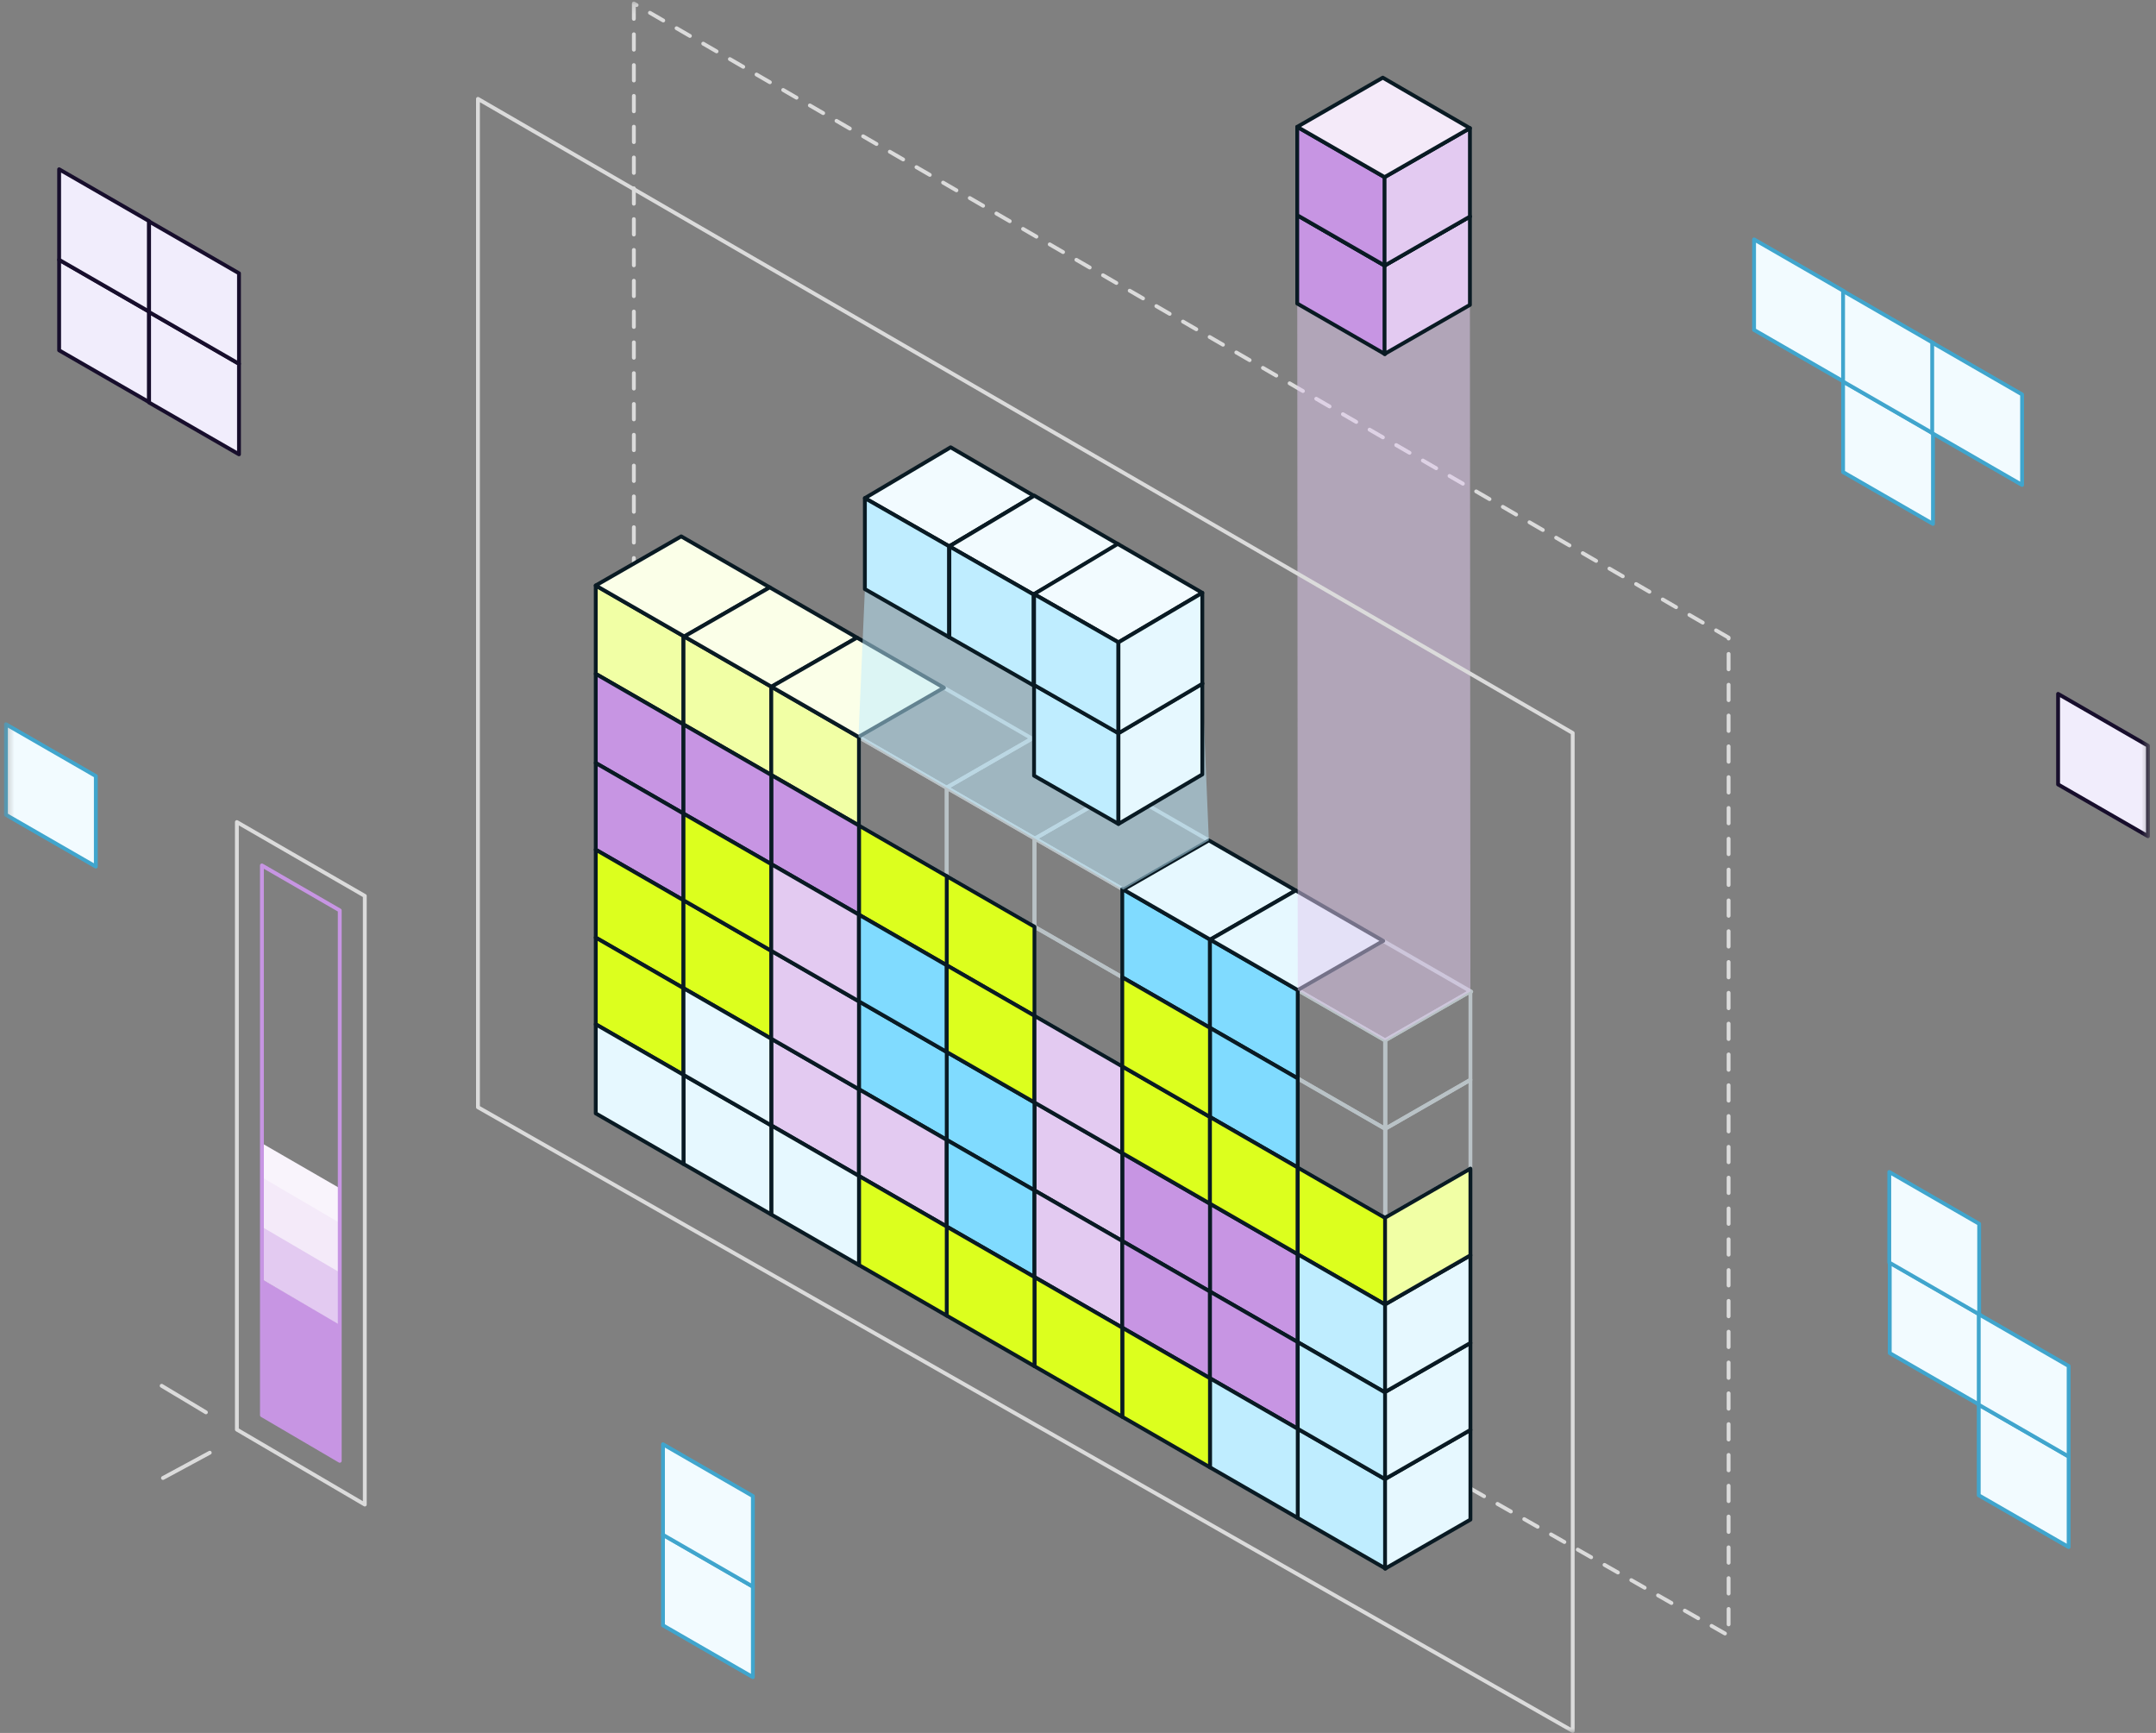<svg width="224" height="180" viewBox="0 0 224 180" fill="none" xmlns="http://www.w3.org/2000/svg">
<rect x="0" y="0" width="224" height="180" fill="#808080" stroke="none"/>
<g clip-path="url(#clip0_1829_3848)">
<mask id="mask0_1829_3848" style="mask-type:luminance" maskUnits="userSpaceOnUse" x="0" y="0" width="224" height="180">
<path d="M223.365 0.16H0.417V179.997H223.365V0.16Z" fill="white"/>
</mask>
<g mask="url(#mask0_1829_3848)">
<path d="M223.166 77.456V86.859L213.827 81.479V72.072L223.166 77.456Z" fill="#F1EDFC" stroke="#170E2C" stroke-width="0.399" stroke-linecap="round" stroke-linejoin="round"/>
<path d="M9.956 80.609V90.012L0.616 84.632V75.229L9.956 80.609Z" fill="#F2FBFF" stroke="#40A5CD" stroke-width="0.399" stroke-linecap="round" stroke-linejoin="round"/>
<path d="M65.856 0.36V105.099L179.595 169.887V66.229L65.856 0.36Z" stroke="#DBDBDB" stroke-width="0.399" stroke-linecap="round" stroke-linejoin="round" stroke-dasharray="1.6 1.6"/>
<path d="M143.946 108.092V117.268L134.83 112.015V102.84L143.946 108.092Z" stroke="#B9C2C6" stroke-width="0.399" stroke-linecap="round" stroke-linejoin="round"/>
<path d="M152.771 102.976V112.159L143.946 117.232L143.91 117.252L143.902 117.256V108.068H143.906V108.064L152.771 102.976Z" stroke="#B9C2C6" stroke-width="0.399" stroke-linecap="round" stroke-linejoin="round"/>
<path d="M152.77 103.047V102.976L143.906 108.064L134.83 102.84L143.714 97.731L152.858 102.999L152.77 103.047Z" stroke="#B9C2C6" stroke-width="0.399" stroke-linecap="round" stroke-linejoin="round"/>
<path d="M143.946 117.268V126.523L134.83 121.271V112.016L143.946 117.268Z" stroke="#B9C2C6" stroke-width="0.399" stroke-linecap="round" stroke-linejoin="round"/>
<path d="M152.771 112.159V121.383L143.902 126.483V117.256L152.771 112.159Z" stroke="#B9C2C6" stroke-width="0.399" stroke-linecap="round" stroke-linejoin="round"/>
<path d="M107.479 87.079V96.258L98.364 91.006V81.826L107.479 87.079Z" stroke="#B9C2C6" stroke-width="0.399" stroke-linecap="round" stroke-linejoin="round"/>
<path d="M116.599 101.511V110.767L107.479 105.51V96.259L116.599 101.511Z" stroke="#B9C2C6" stroke-width="0.399" stroke-linecap="round" stroke-linejoin="round"/>
<path d="M107.224 76.71L98.344 81.815L89.244 76.574L89.192 76.542L98.072 71.434L107.224 76.71Z" stroke="#B9C2C6" stroke-width="0.399" stroke-linecap="round" stroke-linejoin="round"/>
<path d="M116.407 82.002L107.523 87.103L107.479 87.079L98.363 81.827L98.343 81.815L107.224 76.71L116.407 82.002Z" stroke="#B9C2C6" stroke-width="0.399" stroke-linecap="round" stroke-linejoin="round"/>
<path d="M125.595 87.291L116.71 92.395H116.706L116.599 92.332L107.523 87.103L116.407 82.003L125.595 87.291Z" stroke="#B9C2C6" stroke-width="0.399" stroke-linecap="round" stroke-linejoin="round"/>
<path d="M116.599 92.332V101.511L107.479 96.259V87.079L107.523 87.103L116.599 92.332Z" stroke="#B9C2C6" stroke-width="0.399" stroke-linecap="round" stroke-linejoin="round"/>
<path d="M98.363 81.827V91.006L89.243 85.75V76.574L98.343 81.815L98.363 81.827Z" stroke="#B9C2C6" stroke-width="0.399" stroke-linecap="round" stroke-linejoin="round"/>
<path d="M71.012 66.066V75.246L61.896 69.993V60.818L70.369 65.695L71.012 66.066Z" fill="#F1FFA5" stroke="#091A23" stroke-width="0.399" stroke-linecap="round" stroke-linejoin="round"/>
<path d="M80.132 71.322V80.498L71.012 75.246V66.066L71.092 66.114L80.132 71.322Z" fill="#F1FFA5" stroke="#091A23" stroke-width="0.399" stroke-linecap="round" stroke-linejoin="round"/>
<path d="M89.243 76.575V85.75L80.132 80.498V71.322L80.152 71.334L89.188 76.543H89.192L89.243 76.575Z" fill="#F1FFA5" stroke="#091A23" stroke-width="0.399" stroke-linecap="round" stroke-linejoin="round"/>
<path d="M125.71 97.584V106.76L116.599 101.511V92.332L116.706 92.395H116.71L125.71 97.584Z" fill="#80DBFF" stroke="#091A23" stroke-width="0.399" stroke-linecap="round" stroke-linejoin="round"/>
<path d="M134.831 102.84V112.016L125.711 106.76V97.584L125.739 97.596L134.831 102.84Z" fill="#80DBFF" stroke="#091A23" stroke-width="0.399" stroke-linecap="round" stroke-linejoin="round"/>
<path d="M134.831 112.016V121.271L125.711 116.019V106.76L134.831 112.016Z" fill="#80DBFF" stroke="#091A23" stroke-width="0.399" stroke-linecap="round" stroke-linejoin="round"/>
<path d="M107.479 96.258V105.51L98.363 100.266V91.006L107.479 96.258Z" fill="#DCFF1E" stroke="#091A23" stroke-width="0.399" stroke-linecap="round" stroke-linejoin="round"/>
<path d="M98.363 91.007V100.266L89.243 95.01V85.75L98.363 91.007Z" fill="#DCFF1E" stroke="#091A23" stroke-width="0.399" stroke-linecap="round" stroke-linejoin="round"/>
<path d="M89.243 85.75V95.009L80.132 89.757V80.498L89.243 85.75Z" fill="#C795E3" stroke="#091A23" stroke-width="0.399" stroke-linecap="round" stroke-linejoin="round"/>
<path d="M134.831 130.275V139.407L125.711 134.155V125.023L134.831 130.275Z" fill="#C795E3" stroke="#091A23" stroke-width="0.399" stroke-linecap="round" stroke-linejoin="round"/>
<path d="M125.71 125.023V134.155L116.599 128.902V119.771L125.71 125.023Z" fill="#C795E3" stroke="#091A23" stroke-width="0.399" stroke-linecap="round" stroke-linejoin="round"/>
<path d="M116.599 119.771V128.902L107.479 123.646V114.514L116.599 119.771Z" fill="#E3CAF1" stroke="#091A23" stroke-width="0.399" stroke-linecap="round" stroke-linejoin="round"/>
<path d="M107.479 114.514V123.646L98.363 118.402V109.27L107.479 114.514Z" fill="#80DBFF" stroke="#091A23" stroke-width="0.399" stroke-linecap="round" stroke-linejoin="round"/>
<path d="M98.363 109.27V118.401L89.243 113.145V104.013L98.363 109.27Z" fill="#80DBFF" stroke="#091A23" stroke-width="0.399" stroke-linecap="round" stroke-linejoin="round"/>
<path d="M89.243 113.145V122.149L80.132 116.897V107.893L89.243 113.145Z" fill="#E3CAF1" stroke="#091A23" stroke-width="0.399" stroke-linecap="round" stroke-linejoin="round"/>
<path d="M98.363 118.402V127.406L89.243 122.149V113.145L98.363 118.402Z" fill="#E3CAF1" stroke="#091A23" stroke-width="0.399" stroke-linecap="round" stroke-linejoin="round"/>
<path d="M107.479 123.646V132.65L98.363 127.406V118.402L107.479 123.646Z" fill="#80DBFF" stroke="#091A23" stroke-width="0.399" stroke-linecap="round" stroke-linejoin="round"/>
<path d="M116.599 128.902V137.906L107.479 132.65V123.646L116.599 128.902Z" fill="#E3CAF1" stroke="#091A23" stroke-width="0.399" stroke-linecap="round" stroke-linejoin="round"/>
<path d="M125.71 134.155V143.159L116.599 137.906V128.902L125.71 134.155Z" fill="#C795E3" stroke="#091A23" stroke-width="0.399" stroke-linecap="round" stroke-linejoin="round"/>
<path d="M134.831 139.407V148.411L125.711 143.159V134.155L134.831 139.407Z" fill="#C795E3" stroke="#091A23" stroke-width="0.399" stroke-linecap="round" stroke-linejoin="round"/>
<path d="M143.946 153.663V162.923L134.83 157.67V148.411L143.946 153.663Z" fill="#BFEDFF" stroke="#091A23" stroke-width="0.399" stroke-linecap="round" stroke-linejoin="round"/>
<path d="M134.831 148.411V157.67L125.711 152.414V143.158L134.831 148.411Z" fill="#BFEDFF" stroke="#091A23" stroke-width="0.399" stroke-linecap="round" stroke-linejoin="round"/>
<path d="M125.71 143.159V152.414L116.599 147.162V137.906L125.71 143.159Z" fill="#DCFF1E" stroke="#091A23" stroke-width="0.399" stroke-linecap="round" stroke-linejoin="round"/>
<path d="M116.599 137.906V147.161L107.479 141.909V132.65L116.599 137.906Z" fill="#DCFF1E" stroke="#091A23" stroke-width="0.399" stroke-linecap="round" stroke-linejoin="round"/>
<path d="M107.479 132.65V141.909L98.363 136.657V127.406L107.479 132.65Z" fill="#DCFF1E" stroke="#091A23" stroke-width="0.399" stroke-linecap="round" stroke-linejoin="round"/>
<path d="M98.363 127.406V136.657L89.243 131.401V122.149L98.363 127.406Z" fill="#DCFF1E" stroke="#091A23" stroke-width="0.399" stroke-linecap="round" stroke-linejoin="round"/>
<path d="M89.243 122.149V131.401L80.132 126.152V116.897L89.243 122.149Z" fill="#E6F8FF" stroke="#091A23" stroke-width="0.399" stroke-linecap="round" stroke-linejoin="round"/>
<path d="M80.132 116.897V126.152L71.012 120.9V111.644L80.132 116.897Z" fill="#E6F8FF" stroke="#091A23" stroke-width="0.399" stroke-linecap="round" stroke-linejoin="round"/>
<path d="M71.012 75.246V84.505L61.896 79.253V69.993L71.012 75.246Z" fill="#C795E3" stroke="#091A23" stroke-width="0.399" stroke-linecap="round" stroke-linejoin="round"/>
<path d="M71.012 84.505V93.509L61.896 88.257V79.253L71.012 84.505Z" fill="#C795E3" stroke="#091A23" stroke-width="0.399" stroke-linecap="round" stroke-linejoin="round"/>
<path d="M71.012 93.509V102.641L61.896 97.388V88.257L71.012 93.509Z" fill="#DCFF1E" stroke="#091A23" stroke-width="0.399" stroke-linecap="round" stroke-linejoin="round"/>
<path d="M71.012 102.641V111.645L61.896 106.392V97.388L71.012 102.641Z" fill="#DCFF1E" stroke="#091A23" stroke-width="0.399" stroke-linecap="round" stroke-linejoin="round"/>
<path d="M71.012 111.645V120.9L61.896 115.648V106.392L71.012 111.645Z" fill="#E6F8FF" stroke="#091A23" stroke-width="0.399" stroke-linecap="round" stroke-linejoin="round"/>
<path d="M80.132 80.498V89.757L71.012 84.505V75.246L80.132 80.498Z" fill="#C795E3" stroke="#091A23" stroke-width="0.399" stroke-linecap="round" stroke-linejoin="round"/>
<path d="M80.132 98.761V107.893L71.012 102.641V93.509L80.132 98.761Z" fill="#DCFF1E" stroke="#091A23" stroke-width="0.399" stroke-linecap="round" stroke-linejoin="round"/>
<path d="M80.132 89.757V98.761L71.012 93.509V84.505L80.132 89.757Z" fill="#DCFF1E" stroke="#091A23" stroke-width="0.399" stroke-linecap="round" stroke-linejoin="round"/>
<path d="M89.243 104.014V113.145L80.132 107.893V98.761L89.243 104.014Z" fill="#E3CAF1" stroke="#091A23" stroke-width="0.399" stroke-linecap="round" stroke-linejoin="round"/>
<path d="M80.132 107.893V116.897L71.012 111.645V102.641L80.132 107.893Z" fill="#E6F8FF" stroke="#091A23" stroke-width="0.399" stroke-linecap="round" stroke-linejoin="round"/>
<path d="M89.243 95.01V104.014L80.132 98.761V89.757L89.243 95.01Z" fill="#E3CAF1" stroke="#091A23" stroke-width="0.399" stroke-linecap="round" stroke-linejoin="round"/>
<path d="M98.363 100.266V109.27L89.243 104.014V95.01L98.363 100.266Z" fill="#80DBFF" stroke="#091A23" stroke-width="0.399" stroke-linecap="round" stroke-linejoin="round"/>
<path d="M107.479 105.51V114.514L98.363 109.27V100.266L107.479 105.51Z" fill="#DCFF1E" stroke="#091A23" stroke-width="0.399" stroke-linecap="round" stroke-linejoin="round"/>
<path d="M116.599 110.766V119.77L107.479 114.514V105.51L116.599 110.766Z" fill="#E3CAF1" stroke="#091A23" stroke-width="0.399" stroke-linecap="round" stroke-linejoin="round"/>
<path d="M125.71 116.019V125.023L116.599 119.771V110.767L125.71 116.019Z" fill="#DCFF1E" stroke="#091A23" stroke-width="0.399" stroke-linecap="round" stroke-linejoin="round"/>
<path d="M134.831 121.271V130.275L125.711 125.023V116.019L134.831 121.271Z" fill="#DCFF1E" stroke="#091A23" stroke-width="0.399" stroke-linecap="round" stroke-linejoin="round"/>
<path d="M143.946 126.524V135.528L134.83 130.275V121.271L143.946 126.524Z" fill="#DCFF1E" stroke="#091A23" stroke-width="0.399" stroke-linecap="round" stroke-linejoin="round"/>
<path d="M143.946 135.528V144.659L134.83 139.407V130.275L143.946 135.528Z" fill="#BFEDFF" stroke="#091A23" stroke-width="0.399" stroke-linecap="round" stroke-linejoin="round"/>
<path d="M143.946 144.659V153.663L134.83 148.411V139.407L143.946 144.659Z" fill="#BFEDFF" stroke="#091A23" stroke-width="0.399" stroke-linecap="round" stroke-linejoin="round"/>
<path d="M152.771 148.527V157.842L143.902 162.939V153.623L152.771 148.527Z" fill="#E6F8FF" stroke="#091A23" stroke-width="0.399" stroke-linecap="round" stroke-linejoin="round"/>
<path d="M152.771 139.491V148.527L143.902 153.623V144.588L152.771 139.491Z" fill="#E6F8FF" stroke="#091A23" stroke-width="0.399" stroke-linecap="round" stroke-linejoin="round"/>
<path d="M152.771 130.387V139.49L143.902 144.587V135.487L152.771 130.387Z" fill="#E6F8FF" stroke="#091A23" stroke-width="0.399" stroke-linecap="round" stroke-linejoin="round"/>
<path d="M152.771 121.383V130.387L143.902 135.488V126.484L152.771 121.383Z" fill="#F1FFA5" stroke="#091A23" stroke-width="0.399" stroke-linecap="round" stroke-linejoin="round"/>
<path d="M79.972 61.009L71.092 66.114L71.012 66.066L70.369 65.695L61.896 60.818L61.892 60.814L70.772 55.713L79.972 61.009Z" fill="#FBFFE8" stroke="#091A23" stroke-width="0.399" stroke-linecap="round" stroke-linejoin="round"/>
<path d="M89.036 66.229L80.152 71.33L80.132 71.322L71.092 66.114L79.972 61.009L89.036 66.229Z" fill="#FBFFE8" stroke="#091A23" stroke-width="0.399" stroke-linecap="round" stroke-linejoin="round"/>
<path d="M134.619 92.491L125.738 97.596L125.71 97.584L116.71 92.395L125.595 87.291L134.619 92.491Z" fill="#E6F8FF" stroke="#091A23" stroke-width="0.399" stroke-linecap="round" stroke-linejoin="round"/>
<path d="M143.714 97.732L134.83 102.84L125.738 97.596L134.619 92.491L143.714 97.732Z" fill="#E6F8FF" stroke="#091A23" stroke-width="0.399" stroke-linecap="round" stroke-linejoin="round"/>
<path d="M98.072 71.434L89.192 76.542H89.188L80.152 71.334V71.33L89.036 66.229L98.072 71.434Z" fill="#FBFFE8" stroke="#091A23" stroke-width="0.399" stroke-linecap="round" stroke-linejoin="round"/>
<path d="M125.71 106.76V116.019L116.599 110.767V101.511L125.71 106.76Z" fill="#DCFF1E" stroke="#091A23" stroke-width="0.399" stroke-linecap="round" stroke-linejoin="round"/>
<path opacity="0.5" d="M152.77 102.976L152.718 30.425L134.778 30.285L134.83 102.84L143.906 108.065L152.77 102.976Z" fill="#E3CAF1"/>
<path d="M143.894 27.603V36.783L134.778 31.53V22.351L143.894 27.603Z" fill="#C795E3" stroke="#091A23" stroke-width="0.399" stroke-linecap="round" stroke-linejoin="round"/>
<path d="M152.719 22.486V31.67L143.894 36.743L143.858 36.767L143.85 36.771V27.583H143.854V27.579L152.719 22.486Z" fill="#E3CAF1" stroke="#091A23" stroke-width="0.399" stroke-linecap="round" stroke-linejoin="round"/>
<path d="M152.718 22.486L143.854 27.579L134.778 22.351L143.666 17.246L152.718 22.486Z" fill="#FBFFE8" stroke="#091A23" stroke-width="0.399" stroke-linecap="round" stroke-linejoin="round"/>
<path d="M143.894 18.427V27.603L134.778 22.351V13.175L143.894 18.427Z" fill="#C795E3" stroke="#091A23" stroke-width="0.399" stroke-linecap="round" stroke-linejoin="round"/>
<path d="M152.719 13.311V22.494L143.894 27.567L143.858 27.587L143.85 27.591V18.403H143.854V18.399L152.719 13.311Z" fill="#E3CAF1" stroke="#091A23" stroke-width="0.399" stroke-linecap="round" stroke-linejoin="round"/>
<path d="M152.718 13.311L143.854 18.399L134.778 13.175L143.666 8.066L152.718 13.311Z" fill="#F4EAF9" stroke="#091A23" stroke-width="0.399" stroke-linecap="round" stroke-linejoin="round"/>
<path d="M49.659 95.648V115.009L163.399 179.797V76.135L49.659 10.27V95.648Z" stroke="#DBDBDB" stroke-width="0.399" stroke-linecap="round" stroke-linejoin="round"/>
<path opacity="0.5" d="M89.858 61.189L89.192 76.543L116.71 92.395L125.595 87.291L124.916 71.023L89.858 61.189Z" fill="#BFEDFF"/>
<path d="M89.858 51.742L98.766 46.461L107.415 51.498L98.626 56.75L89.858 51.742Z" fill="#F2FBFF" stroke="#091A23" stroke-width="0.399" stroke-linecap="round" stroke-linejoin="round"/>
<path d="M89.858 51.742V61.189L98.626 66.198V56.751L89.858 51.742Z" fill="#BFEDFF" stroke="#091A23" stroke-width="0.399" stroke-linecap="round" stroke-linejoin="round"/>
<path d="M107.339 51.606V61.053L98.626 66.197V56.75L107.339 51.606Z" fill="#BFEDFF" stroke="#091A23" stroke-width="0.399" stroke-linecap="round" stroke-linejoin="round"/>
<path d="M98.635 56.75L107.463 51.482L116.195 56.539L107.403 61.763L98.635 56.75Z" fill="#F2FBFF" stroke="#091A23" stroke-width="0.399" stroke-linecap="round" stroke-linejoin="round"/>
<path d="M98.635 56.75V66.197L107.403 71.21V61.763L98.635 56.75Z" fill="#BFEDFF" stroke="#091A23" stroke-width="0.399" stroke-linecap="round" stroke-linejoin="round"/>
<path d="M116.115 56.619V66.066L107.403 71.21V61.763L116.115 56.619Z" fill="#BFEDFF" stroke="#091A23" stroke-width="0.399" stroke-linecap="round" stroke-linejoin="round"/>
<path d="M107.435 71.122L116.343 65.846L124.916 70.991L116.203 76.135L107.435 71.122Z" fill="#E6F8FF" stroke="#091A23" stroke-width="0.399" stroke-linecap="round" stroke-linejoin="round"/>
<path d="M107.435 71.122V80.569L116.203 85.582V76.135L107.435 71.122Z" fill="#BFEDFF" stroke="#091A23" stroke-width="0.399" stroke-linecap="round" stroke-linejoin="round"/>
<path d="M124.916 70.991V80.438L116.203 85.582V76.135L124.916 70.991Z" fill="#E6F8FF" stroke="#091A23" stroke-width="0.399" stroke-linecap="round" stroke-linejoin="round"/>
<path d="M107.435 61.707L116.128 56.495L124.916 61.576L116.203 66.72L107.435 61.707Z" fill="#F2FBFF" stroke="#091A23" stroke-width="0.399" stroke-linecap="round" stroke-linejoin="round"/>
<path d="M107.435 61.707V71.154L116.203 76.167V66.72L107.435 61.707Z" fill="#BFEDFF" stroke="#091A23" stroke-width="0.399" stroke-linecap="round" stroke-linejoin="round"/>
<path d="M124.916 61.576V71.023L116.203 76.167V66.72L124.916 61.576Z" fill="#E6F8FF" stroke="#091A23" stroke-width="0.399" stroke-linecap="round" stroke-linejoin="round"/>
<path d="M15.483 32.364V41.768L6.144 36.388V26.985L15.483 32.364Z" fill="#F1EDFC" stroke="#170E2C" stroke-width="0.399" stroke-linecap="round" stroke-linejoin="round"/>
<path d="M15.483 22.962V32.365L6.144 26.985V17.582L15.483 22.962Z" fill="#F1EDFC" stroke="#170E2C" stroke-width="0.399" stroke-linecap="round" stroke-linejoin="round"/>
<path d="M24.83 37.788V47.192L15.491 41.812V32.404L24.83 37.788Z" fill="#F1EDFC" stroke="#170E2C" stroke-width="0.399" stroke-linecap="round" stroke-linejoin="round"/>
<path d="M24.83 28.386V37.789L15.491 32.409V23.002L24.83 28.386Z" fill="#F1EDFC" stroke="#170E2C" stroke-width="0.399" stroke-linecap="round" stroke-linejoin="round"/>
<path d="M78.22 164.802V174.205L68.881 168.825V159.418L78.22 164.802Z" fill="#F2FBFF" stroke="#40A5CD" stroke-width="0.399" stroke-linecap="round" stroke-linejoin="round"/>
<path d="M78.22 155.399V164.802L68.881 159.422V150.015L78.22 155.399Z" fill="#F2FBFF" stroke="#40A5CD" stroke-width="0.399" stroke-linecap="round" stroke-linejoin="round"/>
<path d="M191.58 30.246V39.649L182.241 34.269V24.866L191.58 30.246Z" fill="#F2FBFF" stroke="#40A5CD" stroke-width="0.399" stroke-linecap="round" stroke-linejoin="round"/>
<path d="M200.828 45.013V54.416L191.488 49.036V39.629L200.828 45.013Z" fill="#F2FBFF" stroke="#40A5CD" stroke-width="0.399" stroke-linecap="round" stroke-linejoin="round"/>
<path d="M200.828 35.609V45.012L191.488 39.632V30.225L200.828 35.609Z" fill="#F2FBFF" stroke="#40A5CD" stroke-width="0.399" stroke-linecap="round" stroke-linejoin="round"/>
<path d="M210.087 40.97V50.373L200.748 44.989V35.586L210.087 40.97Z" fill="#F2FBFF" stroke="#40A5CD" stroke-width="0.399" stroke-linecap="round" stroke-linejoin="round"/>
<path d="M205.676 136.525V145.929L196.337 140.545V131.141L205.676 136.525Z" fill="#F2FBFF" stroke="#40A5CD" stroke-width="0.399" stroke-linecap="round" stroke-linejoin="round"/>
<path d="M214.924 151.289V160.692L205.584 155.312V145.909L214.924 151.289Z" fill="#F2FBFF" stroke="#40A5CD" stroke-width="0.399" stroke-linecap="round" stroke-linejoin="round"/>
<path d="M214.924 141.885V151.288L205.584 145.908V136.505L214.924 141.885Z" fill="#F2FBFF" stroke="#40A5CD" stroke-width="0.399" stroke-linecap="round" stroke-linejoin="round"/>
<path d="M205.628 127.118V136.521L196.289 131.141V121.734L205.628 127.118Z" fill="#F2FBFF" stroke="#40A5CD" stroke-width="0.399" stroke-linecap="round" stroke-linejoin="round"/>
<path d="M24.611 148.49V85.387L37.901 93.058V156.277L24.611 148.49Z" stroke="#DBDBDB" stroke-width="0.399" stroke-linecap="round" stroke-linejoin="round"/>
<path d="M27.213 132.862V146.998L35.299 151.736V137.531L27.213 132.862Z" fill="#C795E3"/>
<path d="M27.213 127.313V132.877L35.299 137.615V131.983L27.213 127.313Z" fill="#E3CAF1"/>
<path d="M27.213 121.87V127.434L35.299 132.171V126.536L27.213 121.87Z" fill="#F4EAF9"/>
<path d="M27.213 118.753V122.289L35.299 127.026V123.422L27.213 118.753Z" fill="#F9F4FC"/>
<path d="M27.213 89.893V146.998L35.299 151.735V94.562L27.213 89.893Z" stroke="#C795E3" stroke-width="0.399" stroke-linecap="round" stroke-linejoin="round"/>
<path d="M21.793 150.893L16.932 153.519" stroke="#DBDBDB" stroke-width="0.399" stroke-linecap="round" stroke-linejoin="round"/>
<path d="M21.394 146.698L16.796 143.941" stroke="#DBDBDB" stroke-width="0.399" stroke-linecap="round" stroke-linejoin="round"/>
</g>
</g>
<defs>
<clipPath id="clip0_1829_3848">
<rect width="223.503" height="180" fill="white" transform="translate(0.248)"/>
</clipPath>
</defs>
</svg>
